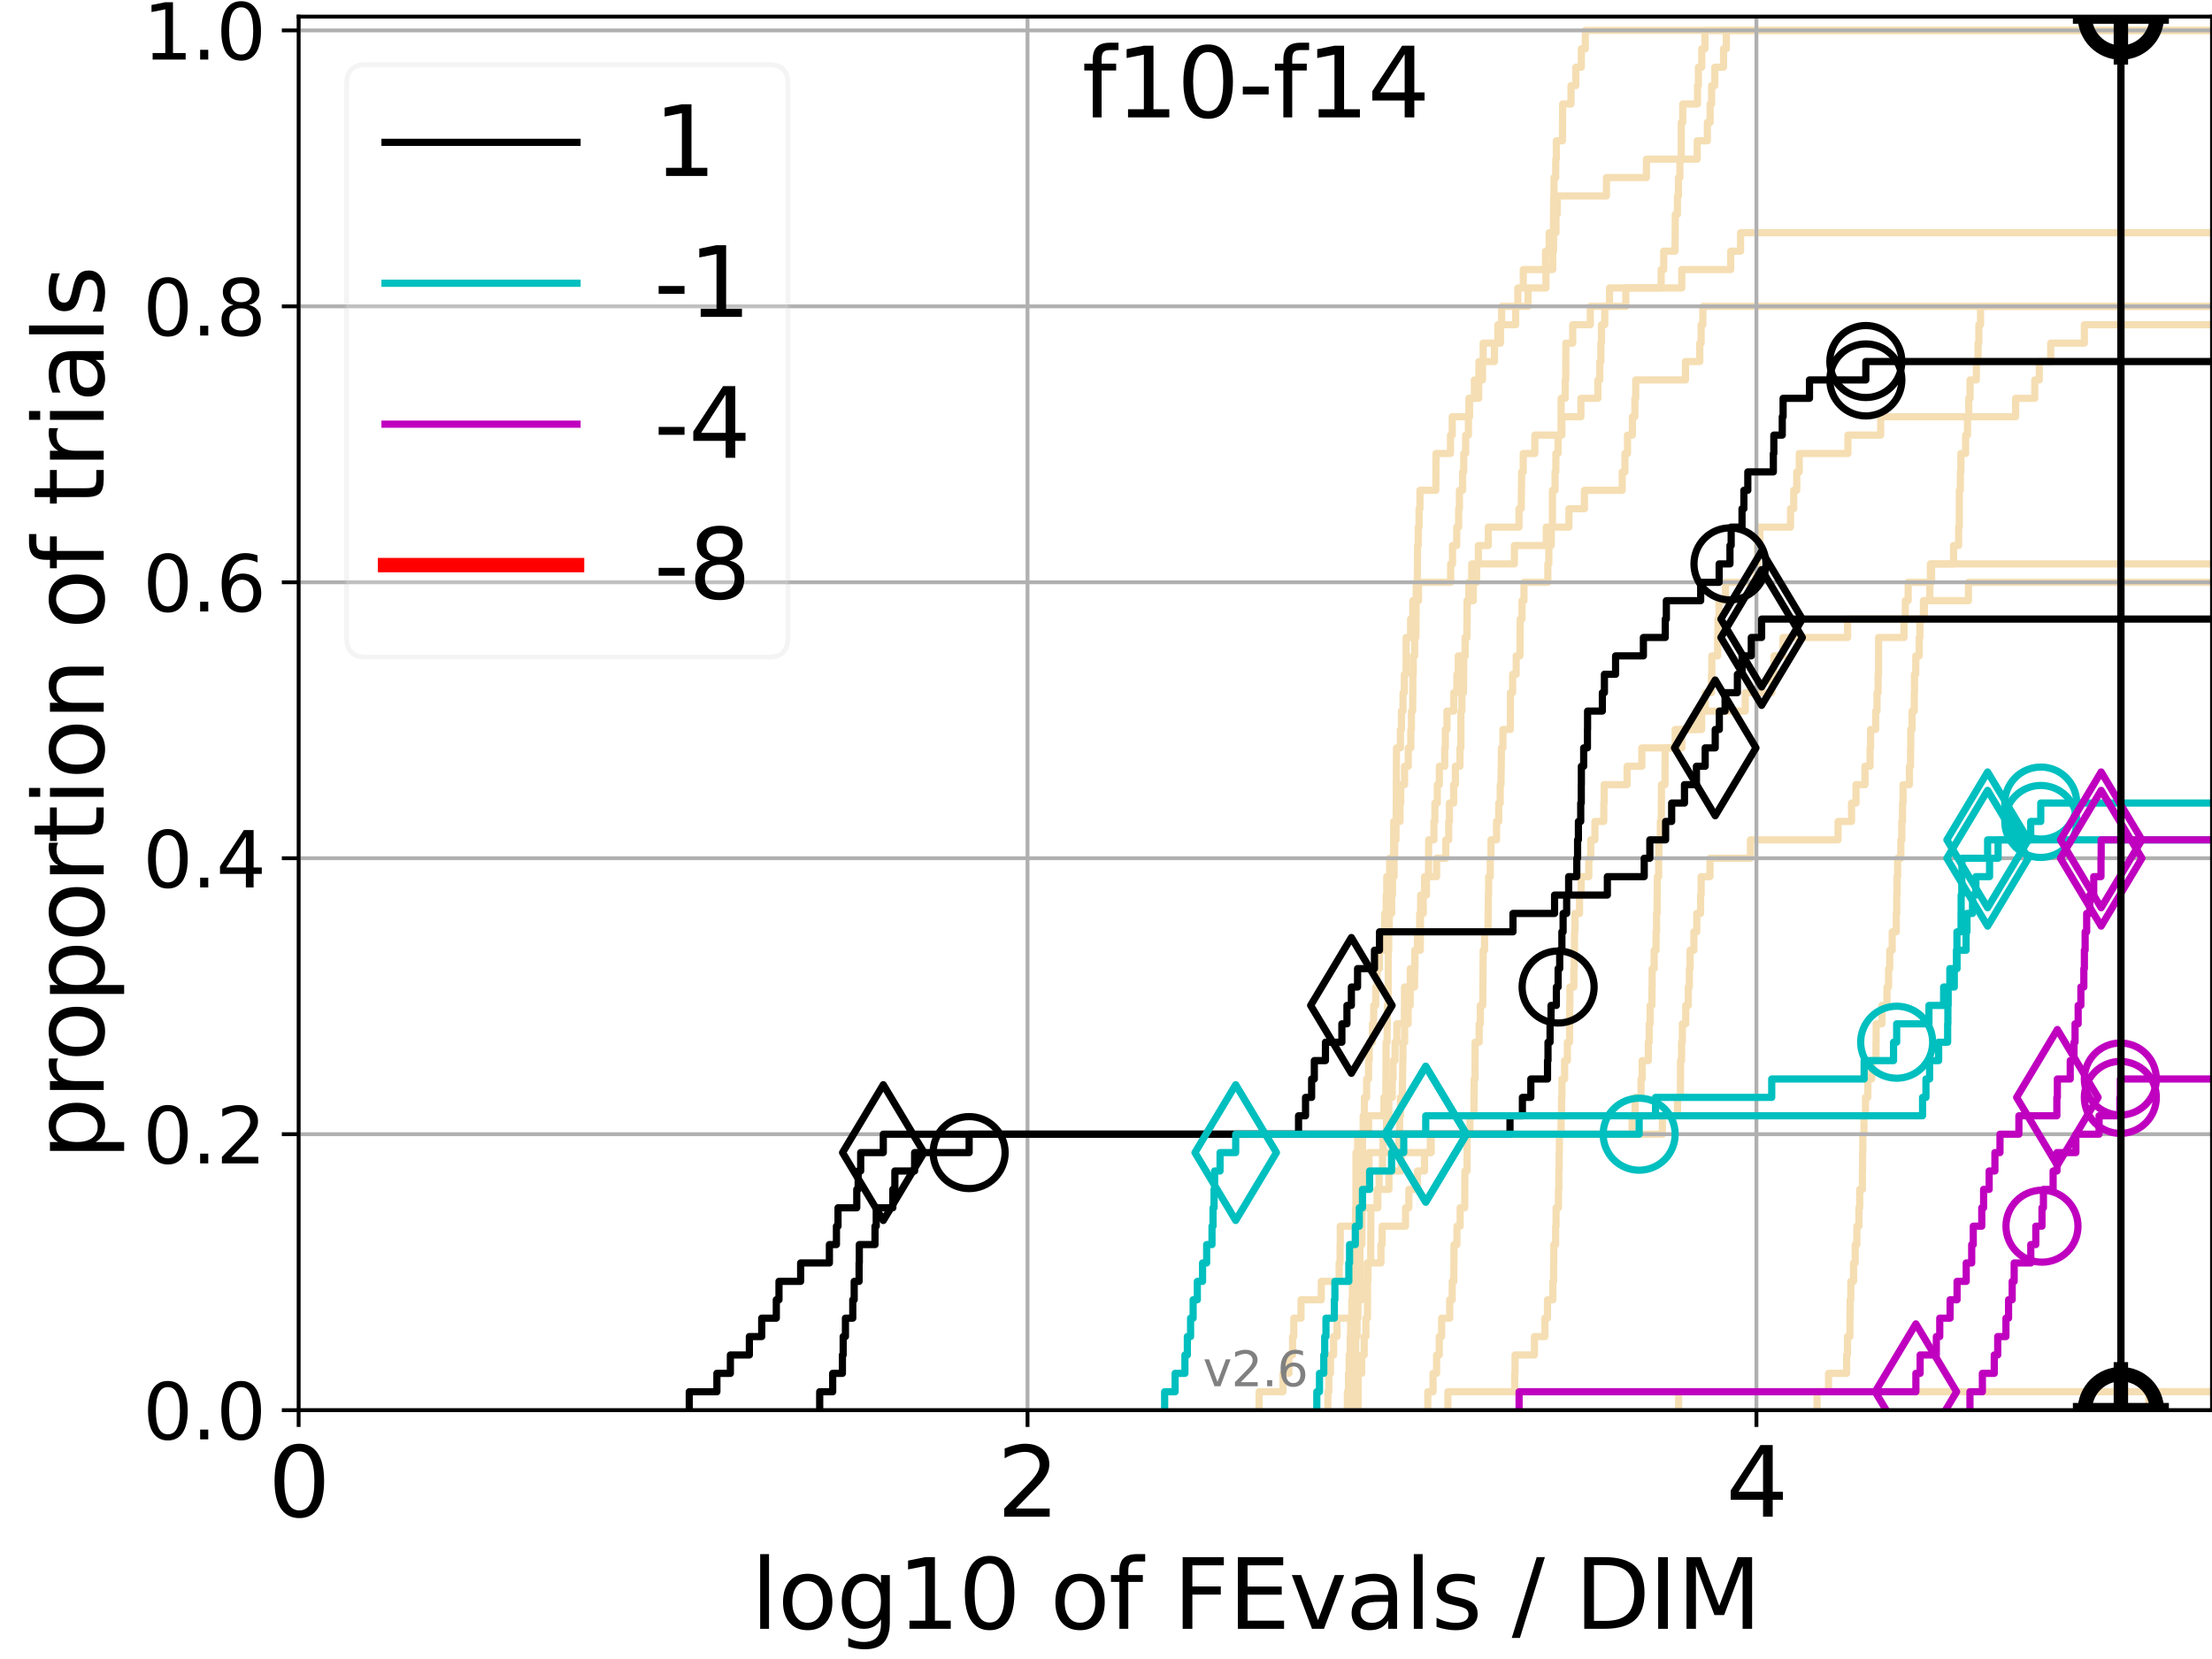 <?xml version="1.0" encoding="utf-8" standalone="no"?>
<!DOCTYPE svg PUBLIC "-//W3C//DTD SVG 1.1//EN"
  "http://www.w3.org/Graphics/SVG/1.1/DTD/svg11.dtd">
<svg xmlns:xlink="http://www.w3.org/1999/xlink" width="460.8pt" height="345.6pt" viewBox="0 0 460.8 345.6" xmlns="http://www.w3.org/2000/svg" version="1.1">
 <defs>
  <style type="text/css">*{stroke-linejoin: round; stroke-linecap: butt}</style>
 </defs>
 <g id="figure_1">
  <g id="patch_1">
   <path d="M 0 345.6 
L 460.8 345.6 
L 460.8 0 
L 0 0 
z
" style="fill: #ffffff"/>
  </g>
  <g id="axes_1">
   <g id="patch_2">
    <path d="M 62.208 293.76 
L 460.8 293.76 
L 460.8 3.456 
L 62.208 3.456 
z
" style="fill: #ffffff"/>
   </g>
   <g id="line2d_1"/>
   <g id="line2d_2"/>
   <g id="line2d_3"/>
   <g id="line2d_4">
    <path d="M 282.917 293.76 
L 282.933 286.095 
L 283.666 286.095 
L 283.666 282.263 
L 284.191 282.263 
L 284.191 278.43 
L 284.537 278.43 
L 284.537 274.598 
L 284.86 274.598 
L 284.889 266.933 
L 284.979 266.933 
L 284.979 263.101 
L 285.542 263.101 
L 285.581 251.604 
L 286.863 251.604 
L 286.863 247.771 
L 287.295 247.771 
L 287.295 243.939 
L 287.992 243.939 
L 287.992 240.106 
L 288.113 240.106 
L 288.113 236.274 
L 288.841 236.274 
L 288.841 232.442 
L 289.326 232.442 
L 289.326 228.609 
L 290.029 228.609 
L 290.029 224.777 
L 290.19 224.777 
L 290.19 220.944 
L 290.612 220.944 
L 290.612 217.112 
L 290.991 217.112 
L 290.991 213.28 
L 292.558 213.28 
L 292.589 205.615 
L 293.784 205.615 
L 293.784 201.782 
L 294.759 201.782 
L 294.759 197.95 
L 295.871 197.95 
L 295.925 190.285 
L 296.49 190.285 
L 296.49 186.453 
L 296.766 186.453 
L 296.766 182.621 
L 299.28 182.621 
L 299.28 178.788 
L 301.184 178.788 
L 301.184 174.956 
L 301.791 174.956 
L 301.791 171.123 
L 301.947 171.123 
L 301.947 167.291 
L 302.819 167.291 
L 302.819 163.459 
L 303.176 163.459 
L 303.176 159.626 
L 304.135 159.626 
L 304.135 155.794 
L 304.326 155.794 
L 304.333 148.129 
L 304.537 148.129 
L 304.537 144.297 
L 304.869 144.297 
L 304.941 136.632 
L 305.24 136.632 
L 305.24 132.799 
L 305.58 132.799 
L 305.617 125.135 
L 305.98 125.135 
L 305.98 121.302 
L 306.588 121.302 
L 306.588 117.47 
L 307.97 117.47 
L 307.97 113.637 
L 310.034 113.637 
L 310.034 109.805 
L 316.435 109.805 
L 316.435 105.973 
L 316.897 105.973 
L 316.99 98.308 
L 317.315 98.308 
L 317.315 94.475 
L 319.733 94.475 
L 319.733 90.643 
L 325.365 90.643 
L 325.365 86.811 
L 329.328 86.811 
L 329.328 82.978 
L 332.867 82.978 
L 332.867 79.146 
L 333.264 79.146 
L 333.264 75.313 
L 333.486 75.313 
L 333.486 71.481 
L 333.617 71.481 
L 333.617 67.649 
L 334.3 67.649 
L 334.3 63.816 
L 335.291 63.816 
L 335.291 59.984 
L 350.342 59.984 
L 350.342 56.151 
L 360.543 56.151 
L 360.543 52.319 
L 362.59 52.319 
L 362.59 48.487 
L 362.59 48.487 
L 460.8 48.487 
L 460.8 48.487 
" clip-path="url(#p31f0928595)" style="fill: none; stroke: #f5deb3; stroke-width: 1.5; stroke-linecap: square"/>
   </g>
   <g id="line2d_5"/>
   <g id="line2d_6"/>
   <g id="line2d_7">
    <path d="M 282.121 293.76 
L 282.225 282.263 
L 282.408 282.263 
L 282.408 278.43 
L 282.7 278.43 
L 282.7 274.598 
L 282.884 274.598 
L 282.884 270.766 
L 283.122 270.766 
L 283.122 266.933 
L 283.282 266.933 
L 283.319 259.268 
L 283.704 259.268 
L 283.779 247.771 
L 283.843 247.771 
L 283.843 243.939 
L 285.187 243.939 
L 285.187 240.106 
L 291.423 240.106 
L 291.423 236.274 
L 291.569 236.274 
L 291.569 232.442 
L 291.728 232.442 
L 291.728 228.609 
L 292.118 228.609 
L 292.227 220.944 
L 292.257 220.944 
L 292.257 217.112 
L 292.615 217.112 
L 292.615 213.28 
L 293.337 213.28 
L 293.337 209.447 
L 293.773 209.447 
L 293.773 205.615 
L 294.676 205.615 
L 294.74 197.95 
L 295.287 197.95 
L 295.287 194.118 
L 295.745 194.118 
L 295.745 190.285 
L 295.945 190.285 
L 295.945 186.453 
L 297.159 186.453 
L 297.159 182.621 
L 297.582 182.621 
L 297.615 174.956 
L 298.708 174.956 
L 298.708 171.123 
L 298.912 171.123 
L 298.912 167.291 
L 299.416 167.291 
L 299.416 163.459 
L 299.843 163.459 
L 299.843 159.626 
L 300.962 159.626 
L 300.962 155.794 
L 301.088 155.794 
L 301.088 151.961 
L 301.438 151.961 
L 301.438 148.129 
L 302.845 148.129 
L 302.845 144.297 
L 303.494 144.297 
L 303.494 140.464 
L 303.783 140.464 
L 303.783 136.632 
L 305.208 136.632 
L 305.208 132.799 
L 305.596 132.799 
L 305.643 125.135 
L 306.919 125.135 
L 306.919 121.302 
L 307.607 121.302 
L 307.607 117.47 
L 315.472 117.47 
L 315.472 113.637 
L 322.12 113.637 
L 322.12 109.805 
L 326.836 109.805 
L 326.836 105.973 
L 330.07 105.973 
L 330.07 102.14 
L 337.937 102.14 
L 337.937 98.308 
L 338.501 98.308 
L 338.501 94.475 
L 339.038 94.475 
L 339.038 90.643 
L 340.058 90.643 
L 340.058 86.811 
L 340.575 86.811 
L 340.575 82.978 
L 340.751 82.978 
L 340.751 79.146 
L 351.116 79.146 
L 351.116 75.313 
L 354.092 75.313 
L 354.092 71.481 
L 354.385 71.481 
L 354.385 67.649 
L 354.732 67.649 
L 354.732 63.816 
L 461.8 63.816 
L 461.8 63.816 
" clip-path="url(#p31f0928595)" style="fill: none; stroke: #f5deb3; stroke-width: 1.5; stroke-linecap: square"/>
   </g>
   <g id="line2d_8"/>
   <g id="line2d_9">
    <path d="M 280.678 293.76 
L 280.678 289.928 
L 280.961 289.928 
L 280.961 286.095 
L 281.11 286.095 
L 281.11 282.263 
L 281.26 282.263 
L 281.26 278.43 
L 281.558 278.43 
L 281.558 274.598 
L 281.732 274.598 
L 281.732 270.766 
L 282.041 270.766 
L 282.041 266.933 
L 282.157 266.933 
L 282.157 263.101 
L 282.29 263.101 
L 282.398 251.604 
L 282.456 251.604 
L 282.471 240.106 
L 282.829 240.106 
L 282.829 236.274 
L 285.105 236.274 
L 285.105 232.442 
L 288.297 232.442 
L 288.297 228.609 
L 288.694 228.609 
L 288.756 217.112 
L 288.947 217.112 
L 289.025 209.447 
L 289.176 209.447 
L 289.216 197.95 
L 289.302 197.95 
L 289.302 194.118 
L 289.416 194.118 
L 289.416 190.285 
L 289.909 190.285 
L 289.909 186.453 
L 290.088 186.453 
L 290.088 182.621 
L 290.425 182.621 
L 290.425 178.788 
L 290.539 178.788 
L 290.539 174.956 
L 290.815 174.956 
L 290.815 171.123 
L 291.645 171.123 
L 291.645 167.291 
L 291.804 167.291 
L 291.804 163.459 
L 292.596 163.459 
L 292.596 159.626 
L 293.37 159.626 
L 293.37 155.794 
L 293.897 155.794 
L 293.897 151.961 
L 294.029 151.961 
L 294.029 148.129 
L 294.285 148.129 
L 294.333 140.464 
L 294.403 140.464 
L 294.403 136.632 
L 294.706 136.632 
L 294.706 132.799 
L 294.958 132.799 
L 295.037 121.302 
L 295.259 121.302 
L 295.297 113.637 
L 295.45 113.637 
L 295.45 109.805 
L 295.619 109.805 
L 295.619 105.973 
L 295.8 105.973 
L 295.8 102.14 
L 299.115 102.14 
L 299.148 94.475 
L 302.165 94.475 
L 302.165 90.643 
L 302.528 90.643 
L 302.528 86.811 
L 306.009 86.811 
L 306.009 82.978 
L 308.036 82.978 
L 308.1 75.313 
L 311.327 75.313 
L 311.327 71.481 
L 312.577 71.481 
L 312.577 67.649 
L 315.735 67.649 
L 315.735 63.816 
L 318.314 63.816 
L 318.314 59.984 
L 322.052 59.984 
L 322.052 56.151 
L 323.463 56.151 
L 323.463 52.319 
L 323.63 52.319 
L 323.63 48.487 
L 324.145 48.487 
L 324.145 44.654 
L 324.392 44.654 
L 324.392 40.822 
L 334.662 40.822 
L 334.662 36.989 
L 342.985 36.989 
L 342.985 33.157 
L 353.559 33.157 
L 353.559 29.325 
L 355.679 29.325 
L 355.679 25.492 
L 356.248 25.492 
L 356.248 21.66 
L 356.568 21.66 
L 356.568 17.827 
L 357.232 17.827 
L 357.232 13.995 
L 359.044 13.995 
L 359.044 10.163 
L 359.627 10.163 
L 359.627 6.33 
L 359.627 6.33 
L 460.8 6.33 
L 460.8 6.33 
" clip-path="url(#p31f0928595)" style="fill: none; stroke: #f5deb3; stroke-width: 1.5; stroke-linecap: square"/>
   </g>
   <g id="line2d_10"/>
   <g id="line2d_11">
    <path d="M 447.65 293.76 
L 447.65 289.928 
L 461.8 289.928 
" clip-path="url(#p31f0928595)" style="fill: none; stroke: #f5deb3; stroke-width: 1.5; stroke-linecap: square"/>
   </g>
   <g id="line2d_12">
    <path d="M 349.688 293.76 
L 349.688 289.928 
L 349.688 289.928 
L 349.688 289.928 
L 460.8 289.928 
" clip-path="url(#p31f0928595)" style="fill: none; stroke: #f5deb3; stroke-width: 1.5; stroke-linecap: square"/>
   </g>
   <g id="line2d_13"/>
   <g id="line2d_14"/>
   <g id="line2d_15"/>
   <g id="line2d_16">
    <path clip-path="url(#p31f0928595)" style="fill: none; stroke: #f5deb3; stroke-width: 1.5; stroke-linecap: square"/>
   </g>
   <g id="line2d_17">
    <path d="M 378.526 293.76 
L 378.526 289.928 
L 380.917 289.928 
L 380.917 286.095 
L 384.687 286.095 
L 384.687 282.263 
L 384.862 282.263 
L 384.862 278.43 
L 385.368 278.43 
L 385.368 274.598 
L 385.412 274.598 
L 385.412 270.766 
L 385.561 270.766 
L 385.561 266.933 
L 386.126 266.933 
L 386.126 263.101 
L 386.471 263.101 
L 386.471 259.268 
L 386.82 259.268 
L 386.82 255.436 
L 387.245 255.436 
L 387.245 251.604 
L 387.411 251.604 
L 387.411 247.771 
L 387.977 247.771 
L 387.977 243.939 
L 388.006 243.939 
L 388.006 240.106 
L 388.057 240.106 
L 388.057 236.274 
L 388.298 236.274 
L 388.298 232.442 
L 388.613 232.442 
L 388.613 228.609 
L 389.101 228.609 
L 389.101 224.777 
L 389.908 224.777 
L 389.908 220.944 
L 390.802 220.944 
L 390.802 217.112 
L 390.834 217.112 
L 390.834 213.28 
L 392.042 213.28 
L 392.042 209.447 
L 393.095 209.447 
L 393.095 205.615 
L 393.429 205.615 
L 393.429 201.782 
L 393.669 201.782 
L 393.669 197.95 
L 394.179 197.95 
L 394.179 194.118 
L 395.022 194.118 
L 395.022 190.285 
L 395.12 190.285 
L 395.12 186.453 
L 395.176 186.453 
L 395.176 182.621 
L 395.313 182.621 
L 395.313 178.788 
L 395.976 178.788 
L 395.976 174.956 
L 396.178 174.956 
L 396.178 171.123 
L 396.328 171.123 
L 396.328 167.291 
L 396.436 167.291 
L 396.436 163.459 
L 397.769 163.459 
L 397.769 159.626 
L 398.004 159.626 
L 398.004 155.794 
L 398.043 155.794 
L 398.043 151.961 
L 398.321 151.961 
L 398.321 148.129 
L 398.779 148.129 
L 398.779 144.297 
L 398.826 144.297 
L 398.826 140.464 
L 399.087 140.464 
L 399.087 136.632 
L 399.808 136.632 
L 399.808 132.799 
L 399.949 132.799 
L 399.949 128.967 
L 400.691 128.967 
L 400.691 125.135 
L 402.022 125.135 
L 402.022 121.302 
L 402.385 121.302 
L 402.385 117.47 
L 406.954 117.47 
L 406.954 113.637 
L 408.017 113.637 
L 408.017 109.805 
L 408.155 109.805 
L 408.155 105.973 
L 408.16 105.973 
L 408.16 102.14 
L 408.37 102.14 
L 408.37 98.308 
L 408.489 98.308 
L 408.489 94.475 
L 409.469 94.475 
L 409.469 90.643 
L 409.868 90.643 
L 409.868 86.811 
L 410.122 86.811 
L 410.122 82.978 
L 410.4 82.978 
L 410.4 79.146 
L 411.712 79.146 
L 411.712 75.313 
L 412.065 75.313 
L 412.065 71.481 
L 412.234 71.481 
L 412.234 67.649 
L 412.579 67.649 
L 412.579 63.816 
L 412.579 63.816 
L 412.579 63.816 
L 460.8 63.816 
" clip-path="url(#p31f0928595)" style="fill: none; stroke: #f5deb3; stroke-width: 1.5; stroke-linecap: square"/>
   </g>
   <g id="line2d_18">
    <path d="M 262.296 293.76 
L 262.296 289.928 
L 267.271 289.928 
L 267.271 286.095 
L 268.505 286.095 
L 268.505 282.263 
L 269.264 282.263 
L 269.264 278.43 
L 269.526 278.43 
L 269.526 274.598 
L 271.024 274.598 
L 271.024 270.766 
L 275.247 270.766 
L 275.247 266.933 
L 278.969 266.933 
L 278.969 263.101 
L 279.162 263.101 
L 279.162 259.268 
L 279.205 259.268 
L 279.205 255.436 
L 283.24 255.436 
L 283.24 251.604 
L 287.022 251.604 
L 287.022 247.771 
L 289.344 247.771 
L 289.344 243.939 
L 291.89 243.939 
L 291.89 240.106 
L 298.145 240.106 
L 298.145 236.274 
L 339.998 236.274 
L 339.998 232.442 
L 340.633 232.442 
L 340.633 228.609 
L 341.859 228.609 
L 341.859 224.777 
L 342.089 224.777 
L 342.089 220.944 
L 343.374 220.944 
L 343.374 217.112 
L 343.56 217.112 
L 343.56 213.28 
L 343.746 213.28 
L 343.746 209.447 
L 344.127 209.447 
L 344.127 205.615 
L 344.174 205.615 
L 344.174 201.782 
L 344.592 201.782 
L 344.592 197.95 
L 344.986 197.95 
L 344.986 194.118 
L 345.088 194.118 
L 345.088 190.285 
L 345.205 190.285 
L 345.205 186.453 
L 345.247 186.453 
L 345.247 182.621 
L 345.531 182.621 
L 345.531 178.788 
L 345.585 178.788 
L 345.585 174.956 
L 345.88 174.956 
L 345.88 171.123 
L 346.083 171.123 
L 346.083 167.291 
L 346.105 167.291 
L 346.105 163.459 
L 346.849 163.459 
L 346.849 159.626 
L 346.874 159.626 
L 346.874 155.794 
L 350.361 155.794 
L 350.361 151.961 
L 354.486 151.961 
L 354.486 148.129 
L 363.561 148.129 
L 363.561 144.297 
L 369.114 144.297 
L 369.114 140.464 
L 369.572 140.464 
L 369.572 136.632 
L 371.43 136.632 
L 371.43 132.799 
L 384.893 132.799 
L 384.893 128.967 
L 400.875 128.967 
L 400.875 125.135 
L 410.064 125.135 
L 410.064 121.302 
L 410.064 121.302 
L 410.064 121.302 
L 460.8 121.302 
" clip-path="url(#p31f0928595)" style="fill: none; stroke: #f5deb3; stroke-width: 1.5; stroke-linecap: square"/>
   </g>
   <g id="line2d_19"/>
   <g id="line2d_20"/>
   <g id="line2d_21"/>
   <g id="line2d_22"/>
   <g id="line2d_23"/>
   <g id="line2d_24">
    <path d="M 297.439 293.76 
L 297.439 289.928 
L 298.528 289.928 
L 298.528 286.095 
L 299.269 286.095 
L 299.269 282.263 
L 299.826 282.263 
L 299.826 278.43 
L 300.316 278.43 
L 300.316 274.598 
L 301.998 274.598 
L 301.998 270.766 
L 302.524 270.766 
L 302.524 266.933 
L 302.848 266.933 
L 302.899 259.268 
L 303.507 259.268 
L 303.507 255.436 
L 304.173 255.436 
L 304.173 251.604 
L 305.124 251.604 
L 305.167 243.939 
L 305.616 243.939 
L 305.628 236.274 
L 306.224 236.274 
L 306.224 232.442 
L 307.046 232.442 
L 307.097 224.777 
L 307.278 224.777 
L 307.291 217.112 
L 308.132 217.112 
L 308.132 213.28 
L 308.376 213.28 
L 308.376 209.447 
L 308.878 209.447 
L 308.976 197.95 
L 309.257 197.95 
L 309.257 194.118 
L 309.973 194.118 
L 310.05 186.453 
L 310.105 186.453 
L 310.105 182.621 
L 310.445 182.621 
L 310.445 178.788 
L 310.602 178.788 
L 310.602 174.956 
L 311.753 174.956 
L 311.753 171.123 
L 312.209 171.123 
L 312.209 167.291 
L 312.527 167.291 
L 312.527 163.459 
L 312.679 163.459 
L 312.782 155.794 
L 313.091 155.794 
L 313.091 151.961 
L 314.634 151.961 
L 314.647 144.297 
L 315.109 144.297 
L 315.109 140.464 
L 315.849 140.464 
L 315.849 136.632 
L 316.635 136.632 
L 316.684 128.967 
L 317.064 128.967 
L 317.064 125.135 
L 317.471 125.135 
L 317.471 121.302 
L 322.441 121.302 
L 322.441 117.47 
L 322.648 117.47 
L 322.648 113.637 
L 323.158 113.637 
L 323.158 109.805 
L 323.394 109.805 
L 323.404 102.14 
L 323.947 102.14 
L 323.947 98.308 
L 324.114 98.308 
L 324.114 94.475 
L 324.577 94.475 
L 324.577 90.643 
L 325.187 90.643 
L 325.213 82.978 
L 326.051 82.978 
L 326.051 79.146 
L 326.177 79.146 
L 326.2 71.481 
L 327.622 71.481 
L 327.622 67.649 
L 331.284 67.649 
L 331.284 63.816 
L 338.687 63.816 
L 338.687 59.984 
L 346.042 59.984 
L 346.042 56.151 
L 346.584 56.151 
L 346.584 52.319 
L 348.942 52.319 
L 348.991 44.654 
L 349.439 44.654 
L 349.439 40.822 
L 349.656 40.822 
L 349.656 36.989 
L 349.952 36.989 
L 349.952 33.157 
L 350.229 33.157 
L 350.239 25.492 
L 350.551 25.492 
L 350.551 21.66 
L 353.62 21.66 
L 353.62 17.827 
L 353.807 17.827 
L 353.807 13.995 
L 354.511 13.995 
L 354.511 10.163 
L 355.174 10.163 
L 355.174 6.33 
L 355.174 6.33 
L 460.8 6.33 
L 460.8 6.33 
" clip-path="url(#p31f0928595)" style="fill: none; stroke: #f5deb3; stroke-width: 1.5; stroke-linecap: square"/>
   </g>
   <g id="line2d_25"/>
   <g id="line2d_26">
    <path d="M 301.62 293.76 
L 301.62 289.928 
L 315.541 289.928 
L 315.541 286.095 
L 315.611 286.095 
L 315.611 282.263 
L 319.656 282.263 
L 319.656 278.43 
L 321.836 278.43 
L 321.836 274.598 
L 322.366 274.598 
L 322.366 270.766 
L 323.493 270.766 
L 323.493 266.933 
L 323.649 266.933 
L 323.649 263.101 
L 323.692 263.101 
L 323.692 259.268 
L 324.066 259.268 
L 324.066 255.436 
L 324.157 255.436 
L 324.157 251.604 
L 324.65 251.604 
L 324.65 247.771 
L 324.739 247.771 
L 324.739 243.939 
L 324.792 243.939 
L 324.792 240.106 
L 324.85 240.106 
L 324.85 236.274 
L 325.2 236.274 
L 325.2 232.442 
L 325.298 232.442 
L 325.298 228.609 
L 325.385 228.609 
L 325.385 224.777 
L 325.938 224.777 
L 325.938 220.944 
L 326.512 220.944 
L 326.512 217.112 
L 326.978 217.112 
L 326.978 213.28 
L 326.985 213.28 
L 326.985 209.447 
L 327.045 209.447 
L 327.045 205.615 
L 327.863 205.615 
L 327.863 201.782 
L 327.944 201.782 
L 327.944 197.95 
L 327.989 197.95 
L 327.989 194.118 
L 328.093 194.118 
L 328.093 190.285 
L 329.05 190.285 
L 329.05 186.453 
L 329.386 186.453 
L 329.386 182.621 
L 330.982 182.621 
L 330.982 178.788 
L 331.386 178.788 
L 331.386 174.956 
L 332.249 174.956 
L 332.249 171.123 
L 334.096 171.123 
L 334.096 167.291 
L 334.174 167.291 
L 334.174 163.459 
L 338.96 163.459 
L 338.96 159.626 
L 342.024 159.626 
L 342.024 155.794 
L 348.971 155.794 
L 348.971 151.961 
L 353.328 151.961 
L 353.328 148.129 
L 355.251 148.129 
L 355.251 144.297 
L 356.534 144.297 
L 356.534 140.464 
L 356.605 140.464 
L 356.605 136.632 
L 357.813 136.632 
L 357.813 132.799 
L 357.881 132.799 
L 357.881 128.967 
L 358.101 128.967 
L 358.101 125.135 
L 359.454 125.135 
L 359.454 121.302 
L 365.791 121.302 
L 365.791 117.47 
L 366.125 117.47 
L 366.125 113.637 
L 366.611 113.637 
L 366.611 109.805 
L 373.001 109.805 
L 373.001 105.973 
L 373.661 105.973 
L 373.661 102.14 
L 374.296 102.14 
L 374.296 98.308 
L 374.82 98.308 
L 374.82 94.475 
L 384.955 94.475 
L 384.955 90.643 
L 391.779 90.643 
L 391.779 86.811 
L 419.891 86.811 
L 419.891 82.978 
L 423.879 82.978 
L 423.879 79.146 
L 424.824 79.146 
L 424.824 75.313 
L 427.199 75.313 
L 427.199 71.481 
L 434.212 71.481 
L 434.212 67.649 
L 434.212 67.649 
L 434.212 67.649 
L 460.8 67.649 
" clip-path="url(#p31f0928595)" style="fill: none; stroke: #f5deb3; stroke-width: 1.5; stroke-linecap: square"/>
   </g>
   <g id="line2d_27">
    <path d="M 276.622 293.76 
L 276.622 289.928 
L 276.822 289.928 
L 276.822 286.095 
L 277.159 286.095 
L 277.159 282.263 
L 277.819 282.263 
L 277.819 278.43 
L 278.528 278.43 
L 278.528 274.598 
L 281.901 274.598 
L 281.901 270.766 
L 283.672 270.766 
L 283.672 266.933 
L 284.813 266.933 
L 284.813 263.101 
L 287.681 263.101 
L 287.681 259.268 
L 287.917 259.268 
L 287.917 255.436 
L 292.798 255.436 
L 292.798 251.604 
L 293.49 251.604 
L 293.49 247.771 
L 295.282 247.771 
L 295.282 243.939 
L 296.747 243.939 
L 296.747 240.106 
L 297.963 240.106 
L 297.963 236.274 
L 346.316 236.274 
L 346.316 232.442 
L 349.46 232.442 
L 349.46 228.609 
L 350.072 228.609 
L 350.072 224.777 
L 350.086 224.777 
L 350.086 220.944 
L 350.307 220.944 
L 350.307 217.112 
L 350.461 217.112 
L 350.461 213.28 
L 351.164 213.28 
L 351.164 209.447 
L 351.696 209.447 
L 351.696 205.615 
L 351.919 205.615 
L 351.919 201.782 
L 352.076 201.782 
L 352.076 197.95 
L 352.864 197.95 
L 352.864 194.118 
L 353.467 194.118 
L 353.467 190.285 
L 354.262 190.285 
L 354.262 186.453 
L 354.376 186.453 
L 354.376 182.621 
L 356.22 182.621 
L 356.22 178.788 
L 364.653 178.788 
L 364.653 174.956 
L 382.9 174.956 
L 382.9 171.123 
L 385.709 171.123 
L 385.709 167.291 
L 386.642 167.291 
L 386.642 163.459 
L 388.512 163.459 
L 388.512 159.626 
L 389.566 159.626 
L 389.566 155.794 
L 389.673 155.794 
L 389.673 151.961 
L 390.736 151.961 
L 390.736 148.129 
L 391.016 148.129 
L 391.016 144.297 
L 391.24 144.297 
L 391.24 140.464 
L 391.342 140.464 
L 391.342 136.632 
L 391.345 136.632 
L 391.345 132.799 
L 396.634 132.799 
L 396.634 128.967 
L 396.912 128.967 
L 396.912 125.135 
L 397.504 125.135 
L 397.504 121.302 
L 402.134 121.302 
L 402.134 117.47 
L 402.134 117.47 
L 402.134 117.47 
L 460.8 117.47 
" clip-path="url(#p31f0928595)" style="fill: none; stroke: #f5deb3; stroke-width: 1.5; stroke-linecap: square"/>
   </g>
   <g id="line2d_28">
    <path d="M 280.88 293.76 
L 280.939 286.095 
L 281.054 286.095 
L 281.054 282.263 
L 281.327 282.263 
L 281.374 274.598 
L 281.607 274.598 
L 281.607 270.766 
L 281.736 270.766 
L 281.736 266.933 
L 282.278 266.933 
L 282.377 259.268 
L 282.421 259.268 
L 282.421 255.436 
L 283.015 255.436 
L 283.015 251.604 
L 283.331 251.604 
L 283.331 247.771 
L 283.783 247.771 
L 283.847 236.274 
L 283.98 236.274 
L 283.98 232.442 
L 284.232 232.442 
L 284.232 228.609 
L 284.692 228.609 
L 284.692 224.777 
L 285.098 224.777 
L 285.098 220.944 
L 285.233 220.944 
L 285.233 217.112 
L 285.904 217.112 
L 285.904 213.28 
L 286.164 213.28 
L 286.164 209.447 
L 286.589 209.447 
L 286.589 205.615 
L 286.881 205.615 
L 286.881 201.782 
L 287.363 201.782 
L 287.363 197.95 
L 288.419 197.95 
L 288.453 190.285 
L 288.773 190.285 
L 288.773 186.453 
L 288.891 186.453 
L 288.891 182.621 
L 289.485 182.621 
L 289.485 178.788 
L 290.296 178.788 
L 290.332 171.123 
L 290.85 171.123 
L 290.917 155.794 
L 291.737 155.794 
L 291.737 151.961 
L 291.946 151.961 
L 291.946 148.129 
L 292.275 148.129 
L 292.275 144.297 
L 292.548 144.297 
L 292.548 140.464 
L 292.915 140.464 
L 292.925 132.799 
L 293.858 132.799 
L 293.858 128.967 
L 294.314 128.967 
L 294.314 125.135 
L 295.508 125.135 
L 295.508 121.302 
L 302.201 121.302 
L 302.201 117.47 
L 302.587 117.47 
L 302.587 113.637 
L 303.462 113.637 
L 303.462 109.805 
L 303.859 109.805 
L 303.859 105.973 
L 304.025 105.973 
L 304.025 102.14 
L 304.687 102.14 
L 304.687 98.308 
L 304.92 98.308 
L 304.92 94.475 
L 305.323 94.475 
L 305.323 90.643 
L 305.903 90.643 
L 305.903 86.811 
L 306.124 86.811 
L 306.124 82.978 
L 307.141 82.978 
L 307.141 79.146 
L 308.84 79.146 
L 308.84 75.313 
L 308.966 75.313 
L 308.966 71.481 
L 312.027 71.481 
L 312.027 67.649 
L 312.826 67.649 
L 312.826 63.816 
L 316.195 63.816 
L 316.195 59.984 
L 317.324 59.984 
L 317.324 56.151 
L 321.963 56.151 
L 321.963 52.319 
L 322.717 52.319 
L 322.717 48.487 
L 323.595 48.487 
L 323.664 40.822 
L 323.727 40.822 
L 323.727 36.989 
L 324.091 36.989 
L 324.091 33.157 
L 324.214 33.157 
L 324.214 29.325 
L 325.481 29.325 
L 325.531 21.66 
L 327.273 21.66 
L 327.273 17.827 
L 328.276 17.827 
L 328.276 13.995 
L 329.422 13.995 
L 329.422 10.163 
L 330.256 10.163 
L 330.256 6.33 
L 330.256 6.33 
L 460.8 6.33 
L 460.8 6.33 
" clip-path="url(#p31f0928595)" style="fill: none; stroke: #f5deb3; stroke-width: 1.5; stroke-linecap: square"/>
   </g>
   <g id="line2d_29"/>
   <g id="line2d_30"/>
   <g id="matplotlib.axis_1">
    <g id="xtick_1">
     <g id="line2d_31">
      <path d="M 62.208 293.76 
L 62.208 3.456 
" clip-path="url(#p31f0928595)" style="fill: none; stroke: #b0b0b0; stroke-width: 0.8; stroke-linecap: square"/>
     </g>
     <g id="line2d_32">
      <defs>
       <path id="mb5acb8e599" d="M 0 0 
L 0 3.5 
" style="stroke: #000000; stroke-width: 0.8"/>
      </defs>
      <g>
       <use xlink:href="#mb5acb8e599" x="62.208" y="293.76" style="stroke: #000000; stroke-width: 0.8"/>
      </g>
     </g>
     <g id="text_1">
      <!-- 0 -->
      <g transform="translate(55.846 315.957)scale(0.2 -0.2)">
       <defs>
        <path id="DejaVuSans-30" d="M 2034 4250 
Q 1547 4250 1301 3770 
Q 1056 3291 1056 2328 
Q 1056 1369 1301 889 
Q 1547 409 2034 409 
Q 2525 409 2770 889 
Q 3016 1369 3016 2328 
Q 3016 3291 2770 3770 
Q 2525 4250 2034 4250 
z
M 2034 4750 
Q 2819 4750 3233 4129 
Q 3647 3509 3647 2328 
Q 3647 1150 3233 529 
Q 2819 -91 2034 -91 
Q 1250 -91 836 529 
Q 422 1150 422 2328 
Q 422 3509 836 4129 
Q 1250 4750 2034 4750 
z
" transform="scale(0.016)"/>
       </defs>
       <use xlink:href="#DejaVuSans-30"/>
      </g>
     </g>
    </g>
    <g id="xtick_2">
     <g id="line2d_33">
      <path d="M 214.053 293.76 
L 214.053 3.456 
" clip-path="url(#p31f0928595)" style="fill: none; stroke: #b0b0b0; stroke-width: 0.8; stroke-linecap: square"/>
     </g>
     <g id="line2d_34">
      <g>
       <use xlink:href="#mb5acb8e599" x="214.053" y="293.76" style="stroke: #000000; stroke-width: 0.8"/>
      </g>
     </g>
     <g id="text_2">
      <!-- 2 -->
      <g transform="translate(207.69 315.957)scale(0.2 -0.2)">
       <defs>
        <path id="DejaVuSans-32" d="M 1228 531 
L 3431 531 
L 3431 0 
L 469 0 
L 469 531 
Q 828 903 1448 1529 
Q 2069 2156 2228 2338 
Q 2531 2678 2651 2914 
Q 2772 3150 2772 3378 
Q 2772 3750 2511 3984 
Q 2250 4219 1831 4219 
Q 1534 4219 1204 4116 
Q 875 4013 500 3803 
L 500 4441 
Q 881 4594 1212 4672 
Q 1544 4750 1819 4750 
Q 2544 4750 2975 4387 
Q 3406 4025 3406 3419 
Q 3406 3131 3298 2873 
Q 3191 2616 2906 2266 
Q 2828 2175 2409 1742 
Q 1991 1309 1228 531 
z
" transform="scale(0.016)"/>
       </defs>
       <use xlink:href="#DejaVuSans-32"/>
      </g>
     </g>
    </g>
    <g id="xtick_3">
     <g id="line2d_35">
      <path d="M 365.897 293.76 
L 365.897 3.456 
" clip-path="url(#p31f0928595)" style="fill: none; stroke: #b0b0b0; stroke-width: 0.8; stroke-linecap: square"/>
     </g>
     <g id="line2d_36">
      <g>
       <use xlink:href="#mb5acb8e599" x="365.897" y="293.76" style="stroke: #000000; stroke-width: 0.8"/>
      </g>
     </g>
     <g id="text_3">
      <!-- 4 -->
      <g transform="translate(359.535 315.957)scale(0.2 -0.2)">
       <defs>
        <path id="DejaVuSans-34" d="M 2419 4116 
L 825 1625 
L 2419 1625 
L 2419 4116 
z
M 2253 4666 
L 3047 4666 
L 3047 1625 
L 3713 1625 
L 3713 1100 
L 3047 1100 
L 3047 0 
L 2419 0 
L 2419 1100 
L 313 1100 
L 313 1709 
L 2253 4666 
z
" transform="scale(0.016)"/>
       </defs>
       <use xlink:href="#DejaVuSans-34"/>
      </g>
     </g>
    </g>
    <g id="text_4">
     <!-- log10 of FEvals / DIM -->
     <g transform="translate(156.431 339.313)scale(0.2 -0.2)">
      <defs>
       <path id="DejaVuSans-6c" d="M 603 4863 
L 1178 4863 
L 1178 0 
L 603 0 
L 603 4863 
z
" transform="scale(0.016)"/>
       <path id="DejaVuSans-6f" d="M 1959 3097 
Q 1497 3097 1228 2736 
Q 959 2375 959 1747 
Q 959 1119 1226 758 
Q 1494 397 1959 397 
Q 2419 397 2687 759 
Q 2956 1122 2956 1747 
Q 2956 2369 2687 2733 
Q 2419 3097 1959 3097 
z
M 1959 3584 
Q 2709 3584 3137 3096 
Q 3566 2609 3566 1747 
Q 3566 888 3137 398 
Q 2709 -91 1959 -91 
Q 1206 -91 779 398 
Q 353 888 353 1747 
Q 353 2609 779 3096 
Q 1206 3584 1959 3584 
z
" transform="scale(0.016)"/>
       <path id="DejaVuSans-67" d="M 2906 1791 
Q 2906 2416 2648 2759 
Q 2391 3103 1925 3103 
Q 1463 3103 1205 2759 
Q 947 2416 947 1791 
Q 947 1169 1205 825 
Q 1463 481 1925 481 
Q 2391 481 2648 825 
Q 2906 1169 2906 1791 
z
M 3481 434 
Q 3481 -459 3084 -895 
Q 2688 -1331 1869 -1331 
Q 1566 -1331 1297 -1286 
Q 1028 -1241 775 -1147 
L 775 -588 
Q 1028 -725 1275 -790 
Q 1522 -856 1778 -856 
Q 2344 -856 2625 -561 
Q 2906 -266 2906 331 
L 2906 616 
Q 2728 306 2450 153 
Q 2172 0 1784 0 
Q 1141 0 747 490 
Q 353 981 353 1791 
Q 353 2603 747 3093 
Q 1141 3584 1784 3584 
Q 2172 3584 2450 3431 
Q 2728 3278 2906 2969 
L 2906 3500 
L 3481 3500 
L 3481 434 
z
" transform="scale(0.016)"/>
       <path id="DejaVuSans-31" d="M 794 531 
L 1825 531 
L 1825 4091 
L 703 3866 
L 703 4441 
L 1819 4666 
L 2450 4666 
L 2450 531 
L 3481 531 
L 3481 0 
L 794 0 
L 794 531 
z
" transform="scale(0.016)"/>
       <path id="DejaVuSans-20" transform="scale(0.016)"/>
       <path id="DejaVuSans-66" d="M 2375 4863 
L 2375 4384 
L 1825 4384 
Q 1516 4384 1395 4259 
Q 1275 4134 1275 3809 
L 1275 3500 
L 2222 3500 
L 2222 3053 
L 1275 3053 
L 1275 0 
L 697 0 
L 697 3053 
L 147 3053 
L 147 3500 
L 697 3500 
L 697 3744 
Q 697 4328 969 4595 
Q 1241 4863 1831 4863 
L 2375 4863 
z
" transform="scale(0.016)"/>
       <path id="DejaVuSans-46" d="M 628 4666 
L 3309 4666 
L 3309 4134 
L 1259 4134 
L 1259 2759 
L 3109 2759 
L 3109 2228 
L 1259 2228 
L 1259 0 
L 628 0 
L 628 4666 
z
" transform="scale(0.016)"/>
       <path id="DejaVuSans-45" d="M 628 4666 
L 3578 4666 
L 3578 4134 
L 1259 4134 
L 1259 2753 
L 3481 2753 
L 3481 2222 
L 1259 2222 
L 1259 531 
L 3634 531 
L 3634 0 
L 628 0 
L 628 4666 
z
" transform="scale(0.016)"/>
       <path id="DejaVuSans-76" d="M 191 3500 
L 800 3500 
L 1894 563 
L 2988 3500 
L 3597 3500 
L 2284 0 
L 1503 0 
L 191 3500 
z
" transform="scale(0.016)"/>
       <path id="DejaVuSans-61" d="M 2194 1759 
Q 1497 1759 1228 1600 
Q 959 1441 959 1056 
Q 959 750 1161 570 
Q 1363 391 1709 391 
Q 2188 391 2477 730 
Q 2766 1069 2766 1631 
L 2766 1759 
L 2194 1759 
z
M 3341 1997 
L 3341 0 
L 2766 0 
L 2766 531 
Q 2569 213 2275 61 
Q 1981 -91 1556 -91 
Q 1019 -91 701 211 
Q 384 513 384 1019 
Q 384 1609 779 1909 
Q 1175 2209 1959 2209 
L 2766 2209 
L 2766 2266 
Q 2766 2663 2505 2880 
Q 2244 3097 1772 3097 
Q 1472 3097 1187 3025 
Q 903 2953 641 2809 
L 641 3341 
Q 956 3463 1253 3523 
Q 1550 3584 1831 3584 
Q 2591 3584 2966 3190 
Q 3341 2797 3341 1997 
z
" transform="scale(0.016)"/>
       <path id="DejaVuSans-73" d="M 2834 3397 
L 2834 2853 
Q 2591 2978 2328 3040 
Q 2066 3103 1784 3103 
Q 1356 3103 1142 2972 
Q 928 2841 928 2578 
Q 928 2378 1081 2264 
Q 1234 2150 1697 2047 
L 1894 2003 
Q 2506 1872 2764 1633 
Q 3022 1394 3022 966 
Q 3022 478 2636 193 
Q 2250 -91 1575 -91 
Q 1294 -91 989 -36 
Q 684 19 347 128 
L 347 722 
Q 666 556 975 473 
Q 1284 391 1588 391 
Q 1994 391 2212 530 
Q 2431 669 2431 922 
Q 2431 1156 2273 1281 
Q 2116 1406 1581 1522 
L 1381 1569 
Q 847 1681 609 1914 
Q 372 2147 372 2553 
Q 372 3047 722 3315 
Q 1072 3584 1716 3584 
Q 2034 3584 2315 3537 
Q 2597 3491 2834 3397 
z
" transform="scale(0.016)"/>
       <path id="DejaVuSans-2f" d="M 1625 4666 
L 2156 4666 
L 531 -594 
L 0 -594 
L 1625 4666 
z
" transform="scale(0.016)"/>
       <path id="DejaVuSans-44" d="M 1259 4147 
L 1259 519 
L 2022 519 
Q 2988 519 3436 956 
Q 3884 1394 3884 2338 
Q 3884 3275 3436 3711 
Q 2988 4147 2022 4147 
L 1259 4147 
z
M 628 4666 
L 1925 4666 
Q 3281 4666 3915 4102 
Q 4550 3538 4550 2338 
Q 4550 1131 3912 565 
Q 3275 0 1925 0 
L 628 0 
L 628 4666 
z
" transform="scale(0.016)"/>
       <path id="DejaVuSans-49" d="M 628 4666 
L 1259 4666 
L 1259 0 
L 628 0 
L 628 4666 
z
" transform="scale(0.016)"/>
       <path id="DejaVuSans-4d" d="M 628 4666 
L 1569 4666 
L 2759 1491 
L 3956 4666 
L 4897 4666 
L 4897 0 
L 4281 0 
L 4281 4097 
L 3078 897 
L 2444 897 
L 1241 4097 
L 1241 0 
L 628 0 
L 628 4666 
z
" transform="scale(0.016)"/>
      </defs>
      <use xlink:href="#DejaVuSans-6c"/>
      <use xlink:href="#DejaVuSans-6f" x="27.783"/>
      <use xlink:href="#DejaVuSans-67" x="88.965"/>
      <use xlink:href="#DejaVuSans-31" x="152.441"/>
      <use xlink:href="#DejaVuSans-30" x="216.064"/>
      <use xlink:href="#DejaVuSans-20" x="279.688"/>
      <use xlink:href="#DejaVuSans-6f" x="311.475"/>
      <use xlink:href="#DejaVuSans-66" x="372.656"/>
      <use xlink:href="#DejaVuSans-20" x="407.861"/>
      <use xlink:href="#DejaVuSans-46" x="439.648"/>
      <use xlink:href="#DejaVuSans-45" x="497.168"/>
      <use xlink:href="#DejaVuSans-76" x="560.352"/>
      <use xlink:href="#DejaVuSans-61" x="619.531"/>
      <use xlink:href="#DejaVuSans-6c" x="680.811"/>
      <use xlink:href="#DejaVuSans-73" x="708.594"/>
      <use xlink:href="#DejaVuSans-20" x="760.693"/>
      <use xlink:href="#DejaVuSans-2f" x="792.48"/>
      <use xlink:href="#DejaVuSans-20" x="826.172"/>
      <use xlink:href="#DejaVuSans-44" x="857.959"/>
      <use xlink:href="#DejaVuSans-49" x="934.961"/>
      <use xlink:href="#DejaVuSans-4d" x="964.453"/>
     </g>
    </g>
   </g>
   <g id="matplotlib.axis_2">
    <g id="ytick_1">
     <g id="line2d_37">
      <path d="M 62.208 293.76 
L 460.8 293.76 
" clip-path="url(#p31f0928595)" style="fill: none; stroke: #b0b0b0; stroke-width: 0.8; stroke-linecap: square"/>
     </g>
     <g id="line2d_38">
      <defs>
       <path id="m3106689253" d="M 0 0 
L -3.5 0 
" style="stroke: #000000; stroke-width: 0.8"/>
      </defs>
      <g>
       <use xlink:href="#m3106689253" x="62.208" y="293.76" style="stroke: #000000; stroke-width: 0.8"/>
      </g>
     </g>
     <g id="text_5">
      <!-- 0.0 -->
      <g transform="translate(29.763 299.839)scale(0.16 -0.16)">
       <defs>
        <path id="DejaVuSans-2e" d="M 684 794 
L 1344 794 
L 1344 0 
L 684 0 
L 684 794 
z
" transform="scale(0.016)"/>
       </defs>
       <use xlink:href="#DejaVuSans-30"/>
       <use xlink:href="#DejaVuSans-2e" x="63.623"/>
       <use xlink:href="#DejaVuSans-30" x="95.41"/>
      </g>
     </g>
    </g>
    <g id="ytick_2">
     <g id="line2d_39">
      <path d="M 62.208 236.274 
L 460.8 236.274 
" clip-path="url(#p31f0928595)" style="fill: none; stroke: #b0b0b0; stroke-width: 0.8; stroke-linecap: square"/>
     </g>
     <g id="line2d_40">
      <g>
       <use xlink:href="#m3106689253" x="62.208" y="236.274" style="stroke: #000000; stroke-width: 0.8"/>
      </g>
     </g>
     <g id="text_6">
      <!-- 0.2 -->
      <g transform="translate(29.763 242.353)scale(0.16 -0.16)">
       <use xlink:href="#DejaVuSans-30"/>
       <use xlink:href="#DejaVuSans-2e" x="63.623"/>
       <use xlink:href="#DejaVuSans-32" x="95.41"/>
      </g>
     </g>
    </g>
    <g id="ytick_3">
     <g id="line2d_41">
      <path d="M 62.208 178.788 
L 460.8 178.788 
" clip-path="url(#p31f0928595)" style="fill: none; stroke: #b0b0b0; stroke-width: 0.8; stroke-linecap: square"/>
     </g>
     <g id="line2d_42">
      <g>
       <use xlink:href="#m3106689253" x="62.208" y="178.788" style="stroke: #000000; stroke-width: 0.8"/>
      </g>
     </g>
     <g id="text_7">
      <!-- 0.4 -->
      <g transform="translate(29.763 184.867)scale(0.16 -0.16)">
       <use xlink:href="#DejaVuSans-30"/>
       <use xlink:href="#DejaVuSans-2e" x="63.623"/>
       <use xlink:href="#DejaVuSans-34" x="95.41"/>
      </g>
     </g>
    </g>
    <g id="ytick_4">
     <g id="line2d_43">
      <path d="M 62.208 121.302 
L 460.8 121.302 
" clip-path="url(#p31f0928595)" style="fill: none; stroke: #b0b0b0; stroke-width: 0.8; stroke-linecap: square"/>
     </g>
     <g id="line2d_44">
      <g>
       <use xlink:href="#m3106689253" x="62.208" y="121.302" style="stroke: #000000; stroke-width: 0.8"/>
      </g>
     </g>
     <g id="text_8">
      <!-- 0.6 -->
      <g transform="translate(29.763 127.381)scale(0.16 -0.16)">
       <defs>
        <path id="DejaVuSans-36" d="M 2113 2584 
Q 1688 2584 1439 2293 
Q 1191 2003 1191 1497 
Q 1191 994 1439 701 
Q 1688 409 2113 409 
Q 2538 409 2786 701 
Q 3034 994 3034 1497 
Q 3034 2003 2786 2293 
Q 2538 2584 2113 2584 
z
M 3366 4563 
L 3366 3988 
Q 3128 4100 2886 4159 
Q 2644 4219 2406 4219 
Q 1781 4219 1451 3797 
Q 1122 3375 1075 2522 
Q 1259 2794 1537 2939 
Q 1816 3084 2150 3084 
Q 2853 3084 3261 2657 
Q 3669 2231 3669 1497 
Q 3669 778 3244 343 
Q 2819 -91 2113 -91 
Q 1303 -91 875 529 
Q 447 1150 447 2328 
Q 447 3434 972 4092 
Q 1497 4750 2381 4750 
Q 2619 4750 2861 4703 
Q 3103 4656 3366 4563 
z
" transform="scale(0.016)"/>
       </defs>
       <use xlink:href="#DejaVuSans-30"/>
       <use xlink:href="#DejaVuSans-2e" x="63.623"/>
       <use xlink:href="#DejaVuSans-36" x="95.41"/>
      </g>
     </g>
    </g>
    <g id="ytick_5">
     <g id="line2d_45">
      <path d="M 62.208 63.816 
L 460.8 63.816 
" clip-path="url(#p31f0928595)" style="fill: none; stroke: #b0b0b0; stroke-width: 0.8; stroke-linecap: square"/>
     </g>
     <g id="line2d_46">
      <g>
       <use xlink:href="#m3106689253" x="62.208" y="63.816" style="stroke: #000000; stroke-width: 0.8"/>
      </g>
     </g>
     <g id="text_9">
      <!-- 0.8 -->
      <g transform="translate(29.763 69.895)scale(0.16 -0.16)">
       <defs>
        <path id="DejaVuSans-38" d="M 2034 2216 
Q 1584 2216 1326 1975 
Q 1069 1734 1069 1313 
Q 1069 891 1326 650 
Q 1584 409 2034 409 
Q 2484 409 2743 651 
Q 3003 894 3003 1313 
Q 3003 1734 2745 1975 
Q 2488 2216 2034 2216 
z
M 1403 2484 
Q 997 2584 770 2862 
Q 544 3141 544 3541 
Q 544 4100 942 4425 
Q 1341 4750 2034 4750 
Q 2731 4750 3128 4425 
Q 3525 4100 3525 3541 
Q 3525 3141 3298 2862 
Q 3072 2584 2669 2484 
Q 3125 2378 3379 2068 
Q 3634 1759 3634 1313 
Q 3634 634 3220 271 
Q 2806 -91 2034 -91 
Q 1263 -91 848 271 
Q 434 634 434 1313 
Q 434 1759 690 2068 
Q 947 2378 1403 2484 
z
M 1172 3481 
Q 1172 3119 1398 2916 
Q 1625 2713 2034 2713 
Q 2441 2713 2670 2916 
Q 2900 3119 2900 3481 
Q 2900 3844 2670 4047 
Q 2441 4250 2034 4250 
Q 1625 4250 1398 4047 
Q 1172 3844 1172 3481 
z
" transform="scale(0.016)"/>
       </defs>
       <use xlink:href="#DejaVuSans-30"/>
       <use xlink:href="#DejaVuSans-2e" x="63.623"/>
       <use xlink:href="#DejaVuSans-38" x="95.41"/>
      </g>
     </g>
    </g>
    <g id="ytick_6">
     <g id="line2d_47">
      <path d="M 62.208 6.33 
L 460.8 6.33 
" clip-path="url(#p31f0928595)" style="fill: none; stroke: #b0b0b0; stroke-width: 0.8; stroke-linecap: square"/>
     </g>
     <g id="line2d_48">
      <g>
       <use xlink:href="#m3106689253" x="62.208" y="6.33" style="stroke: #000000; stroke-width: 0.8"/>
      </g>
     </g>
     <g id="text_10">
      <!-- 1.0 -->
      <g transform="translate(29.763 12.409)scale(0.16 -0.16)">
       <use xlink:href="#DejaVuSans-31"/>
       <use xlink:href="#DejaVuSans-2e" x="63.623"/>
       <use xlink:href="#DejaVuSans-30" x="95.41"/>
      </g>
     </g>
    </g>
    <g id="text_11">
     <!-- proportion of trials -->
     <g transform="translate(21.604 241.614)rotate(-90)scale(0.2 -0.2)">
      <defs>
       <path id="DejaVuSans-70" d="M 1159 525 
L 1159 -1331 
L 581 -1331 
L 581 3500 
L 1159 3500 
L 1159 2969 
Q 1341 3281 1617 3432 
Q 1894 3584 2278 3584 
Q 2916 3584 3314 3078 
Q 3713 2572 3713 1747 
Q 3713 922 3314 415 
Q 2916 -91 2278 -91 
Q 1894 -91 1617 61 
Q 1341 213 1159 525 
z
M 3116 1747 
Q 3116 2381 2855 2742 
Q 2594 3103 2138 3103 
Q 1681 3103 1420 2742 
Q 1159 2381 1159 1747 
Q 1159 1113 1420 752 
Q 1681 391 2138 391 
Q 2594 391 2855 752 
Q 3116 1113 3116 1747 
z
" transform="scale(0.016)"/>
       <path id="DejaVuSans-72" d="M 2631 2963 
Q 2534 3019 2420 3045 
Q 2306 3072 2169 3072 
Q 1681 3072 1420 2755 
Q 1159 2438 1159 1844 
L 1159 0 
L 581 0 
L 581 3500 
L 1159 3500 
L 1159 2956 
Q 1341 3275 1631 3429 
Q 1922 3584 2338 3584 
Q 2397 3584 2469 3576 
Q 2541 3569 2628 3553 
L 2631 2963 
z
" transform="scale(0.016)"/>
       <path id="DejaVuSans-74" d="M 1172 4494 
L 1172 3500 
L 2356 3500 
L 2356 3053 
L 1172 3053 
L 1172 1153 
Q 1172 725 1289 603 
Q 1406 481 1766 481 
L 2356 481 
L 2356 0 
L 1766 0 
Q 1100 0 847 248 
Q 594 497 594 1153 
L 594 3053 
L 172 3053 
L 172 3500 
L 594 3500 
L 594 4494 
L 1172 4494 
z
" transform="scale(0.016)"/>
       <path id="DejaVuSans-69" d="M 603 3500 
L 1178 3500 
L 1178 0 
L 603 0 
L 603 3500 
z
M 603 4863 
L 1178 4863 
L 1178 4134 
L 603 4134 
L 603 4863 
z
" transform="scale(0.016)"/>
       <path id="DejaVuSans-6e" d="M 3513 2113 
L 3513 0 
L 2938 0 
L 2938 2094 
Q 2938 2591 2744 2837 
Q 2550 3084 2163 3084 
Q 1697 3084 1428 2787 
Q 1159 2491 1159 1978 
L 1159 0 
L 581 0 
L 581 3500 
L 1159 3500 
L 1159 2956 
Q 1366 3272 1645 3428 
Q 1925 3584 2291 3584 
Q 2894 3584 3203 3211 
Q 3513 2838 3513 2113 
z
" transform="scale(0.016)"/>
      </defs>
      <use xlink:href="#DejaVuSans-70"/>
      <use xlink:href="#DejaVuSans-72" x="63.477"/>
      <use xlink:href="#DejaVuSans-6f" x="102.34"/>
      <use xlink:href="#DejaVuSans-70" x="163.521"/>
      <use xlink:href="#DejaVuSans-6f" x="226.998"/>
      <use xlink:href="#DejaVuSans-72" x="288.18"/>
      <use xlink:href="#DejaVuSans-74" x="329.293"/>
      <use xlink:href="#DejaVuSans-69" x="368.502"/>
      <use xlink:href="#DejaVuSans-6f" x="396.285"/>
      <use xlink:href="#DejaVuSans-6e" x="457.467"/>
      <use xlink:href="#DejaVuSans-20" x="520.846"/>
      <use xlink:href="#DejaVuSans-6f" x="552.633"/>
      <use xlink:href="#DejaVuSans-66" x="613.814"/>
      <use xlink:href="#DejaVuSans-20" x="649.02"/>
      <use xlink:href="#DejaVuSans-74" x="680.807"/>
      <use xlink:href="#DejaVuSans-72" x="720.016"/>
      <use xlink:href="#DejaVuSans-69" x="761.129"/>
      <use xlink:href="#DejaVuSans-61" x="788.912"/>
      <use xlink:href="#DejaVuSans-6c" x="850.191"/>
      <use xlink:href="#DejaVuSans-73" x="877.975"/>
     </g>
    </g>
   </g>
   <g id="line2d_49">
    <path d="M 143.588 293.76 
L 143.588 289.928 
L 149.342 289.928 
L 149.342 286.095 
L 152.152 286.095 
L 152.152 282.263 
L 156.108 282.263 
L 156.108 278.43 
L 158.681 278.43 
L 158.681 274.598 
L 161.719 274.598 
L 161.719 270.766 
L 162.278 270.766 
L 162.278 266.933 
L 166.79 266.933 
L 166.79 263.101 
L 172.779 263.101 
L 172.779 259.268 
L 174.244 259.268 
L 174.244 255.436 
L 174.574 255.436 
L 174.574 251.604 
L 178.481 251.604 
L 178.481 247.771 
L 178.771 247.771 
L 178.771 243.939 
L 179.296 243.939 
L 179.296 240.106 
L 184.005 240.106 
L 184.005 236.274 
L 270.51 236.274 
L 270.51 232.442 
L 271.968 232.442 
L 271.968 228.609 
L 273.236 228.609 
L 273.236 224.777 
L 273.798 224.777 
L 273.798 220.944 
L 276.116 220.944 
L 276.116 217.112 
L 279.537 217.112 
L 279.537 213.28 
L 280.595 213.28 
L 280.595 209.447 
L 281.517 209.447 
L 281.517 205.615 
L 282.806 205.615 
L 282.806 201.782 
L 286.328 201.782 
L 286.328 197.95 
L 287.374 197.95 
L 287.374 194.118 
L 315.179 194.118 
L 315.179 190.285 
L 323.846 190.285 
L 323.846 186.453 
L 334.843 186.453 
L 334.843 182.621 
L 342.523 182.621 
L 342.523 178.788 
L 343.689 178.788 
L 343.689 174.956 
L 346.98 174.956 
L 346.98 171.123 
L 348.237 171.123 
L 348.237 167.291 
L 350.908 167.291 
L 350.908 163.459 
L 353.399 163.459 
L 353.399 159.626 
L 355.223 159.626 
L 355.223 155.794 
L 357.31 155.794 
L 357.31 151.961 
L 358.169 151.961 
L 358.169 148.129 
L 359.362 148.129 
L 359.362 144.297 
L 361.93 144.297 
L 361.93 140.464 
L 362.904 140.464 
L 362.904 136.632 
L 364.825 136.632 
L 364.825 132.799 
L 366.979 132.799 
L 366.979 128.967 
L 366.979 128.967 
L 366.979 128.967 
L 460.8 128.967 
" clip-path="url(#p31f0928595)" style="fill: none; stroke: #000000; stroke-width: 1.5; stroke-linecap: square"/>
   </g>
   <g id="line2d_50">
    <defs>
     <path id="m61284bff6d" d="M 0 14.142 
L 8.485 0 
L 0 -14.142 
L -8.485 0 
z
" style="stroke: #000000; stroke-width: 1.5; stroke-linejoin: miter"/>
    </defs>
    <g clip-path="url(#p31f0928595)">
     <use xlink:href="#m61284bff6d" x="184.005" y="240.106" style="fill-opacity: 0; stroke: #000000; stroke-width: 1.5; stroke-linejoin: miter"/>
     <use xlink:href="#m61284bff6d" x="281.517" y="209.447" style="fill-opacity: 0; stroke: #000000; stroke-width: 1.5; stroke-linejoin: miter"/>
     <use xlink:href="#m61284bff6d" x="357.31" y="155.794" style="fill-opacity: 0; stroke: #000000; stroke-width: 1.5; stroke-linejoin: miter"/>
     <use xlink:href="#m61284bff6d" x="366.979" y="132.799" style="fill-opacity: 0; stroke: #000000; stroke-width: 1.5; stroke-linejoin: miter"/>
     <use xlink:href="#m61284bff6d" x="366.979" y="128.967" style="fill-opacity: 0; stroke: #000000; stroke-width: 1.5; stroke-linejoin: miter"/>
    </g>
   </g>
   <g id="line2d_51">
    <path clip-path="url(#p31f0928595)" style="fill: none; stroke: #000000; stroke-width: 1.5; stroke-linecap: square"/>
    <g clip-path="url(#p31f0928595)">
     <use xlink:href="#m61284bff6d" x="-1" y="581.19" style="fill-opacity: 0; stroke: #000000; stroke-width: 1.5; stroke-linejoin: miter"/>
     <use xlink:href="#m61284bff6d" x="460.8" y="581.19" style="fill-opacity: 0; stroke: #000000; stroke-width: 1.5; stroke-linejoin: miter"/>
    </g>
   </g>
   <g id="line2d_52">
    <path d="M 170.758 293.76 
L 170.758 289.928 
L 173.463 289.928 
L 173.463 286.095 
L 175.489 286.095 
L 175.489 282.263 
L 175.648 282.263 
L 175.648 278.43 
L 176.12 278.43 
L 176.12 274.598 
L 177.647 274.598 
L 177.647 270.766 
L 177.944 270.766 
L 177.944 266.933 
L 178.963 266.933 
L 178.963 263.101 
L 179.01 263.101 
L 179.01 259.268 
L 182.279 259.268 
L 182.279 255.436 
L 182.537 255.436 
L 182.537 251.604 
L 185.994 251.604 
L 185.994 247.771 
L 186.416 247.771 
L 186.416 243.939 
L 190.532 243.939 
L 190.532 240.106 
L 201.889 240.106 
L 201.889 236.274 
L 314.561 236.274 
L 314.561 232.442 
L 317.144 232.442 
L 317.144 228.609 
L 318.899 228.609 
L 318.899 224.777 
L 322.378 224.777 
L 322.378 220.944 
L 322.477 220.944 
L 322.477 217.112 
L 322.907 217.112 
L 322.907 213.28 
L 323.109 213.28 
L 323.109 209.447 
L 324.219 209.447 
L 324.219 205.615 
L 324.585 205.615 
L 324.585 201.782 
L 324.916 201.782 
L 324.916 197.95 
L 325.369 197.95 
L 325.369 194.118 
L 325.623 194.118 
L 325.623 190.285 
L 326.36 190.285 
L 326.36 186.453 
L 326.778 186.453 
L 326.778 182.621 
L 328.476 182.621 
L 328.476 178.788 
L 328.64 178.788 
L 328.64 174.956 
L 328.811 174.956 
L 328.811 171.123 
L 329.293 171.123 
L 329.293 167.291 
L 329.41 167.291 
L 329.41 163.459 
L 329.429 163.459 
L 329.429 159.626 
L 329.91 159.626 
L 329.91 155.794 
L 330.693 155.794 
L 330.693 151.961 
L 330.719 151.961 
L 330.719 148.129 
L 333.801 148.129 
L 333.801 144.297 
L 334.23 144.297 
L 334.23 140.464 
L 336.557 140.464 
L 336.557 136.632 
L 342.349 136.632 
L 342.349 132.799 
L 346.903 132.799 
L 346.903 128.967 
L 347.13 128.967 
L 347.13 125.135 
L 354.282 125.135 
L 354.282 121.302 
L 358.131 121.302 
L 358.131 117.47 
L 360.384 117.47 
L 360.384 113.637 
L 360.635 113.637 
L 360.635 109.805 
L 362.894 109.805 
L 362.894 105.973 
L 363.284 105.973 
L 363.284 102.14 
L 364.1 102.14 
L 364.1 98.308 
L 369.422 98.308 
L 369.422 94.475 
L 369.522 94.475 
L 369.522 90.643 
L 371.279 90.643 
L 371.279 86.811 
L 371.454 86.811 
L 371.454 82.978 
L 376.949 82.978 
L 376.949 79.146 
L 388.688 79.146 
L 388.688 75.313 
L 388.688 75.313 
L 388.688 75.313 
L 460.8 75.313 
" clip-path="url(#p31f0928595)" style="fill: none; stroke: #000000; stroke-width: 1.5; stroke-linecap: square"/>
   </g>
   <g id="line2d_53">
    <defs>
     <path id="m0e1de2aeb1" d="M 0 7.5 
C 1.989 7.5 3.897 6.71 5.303 5.303 
C 6.71 3.897 7.5 1.989 7.5 0 
C 7.5 -1.989 6.71 -3.897 5.303 -5.303 
C 3.897 -6.71 1.989 -7.5 0 -7.5 
C -1.989 -7.5 -3.897 -6.71 -5.303 -5.303 
C -6.71 -3.897 -7.5 -1.989 -7.5 0 
C -7.5 1.989 -6.71 3.897 -5.303 5.303 
C -3.897 6.71 -1.989 7.5 0 7.5 
z
" style="stroke: #000000; stroke-width: 1.5"/>
    </defs>
    <g clip-path="url(#p31f0928595)">
     <use xlink:href="#m0e1de2aeb1" x="201.889" y="240.106" style="fill-opacity: 0; stroke: #000000; stroke-width: 1.5"/>
     <use xlink:href="#m0e1de2aeb1" x="324.585" y="205.615" style="fill-opacity: 0; stroke: #000000; stroke-width: 1.5"/>
     <use xlink:href="#m0e1de2aeb1" x="360.384" y="117.47" style="fill-opacity: 0; stroke: #000000; stroke-width: 1.5"/>
     <use xlink:href="#m0e1de2aeb1" x="388.688" y="79.146" style="fill-opacity: 0; stroke: #000000; stroke-width: 1.5"/>
     <use xlink:href="#m0e1de2aeb1" x="388.688" y="75.313" style="fill-opacity: 0; stroke: #000000; stroke-width: 1.5"/>
    </g>
   </g>
   <g id="line2d_54">
    <path clip-path="url(#p31f0928595)" style="fill: none; stroke: #000000; stroke-width: 1.5; stroke-linecap: square"/>
   </g>
   <g id="line2d_55">
    <path d="M 242.615 293.76 
L 242.615 289.928 
L 244.801 289.928 
L 244.801 286.095 
L 246.839 286.095 
L 246.839 282.263 
L 247.348 282.263 
L 247.348 278.43 
L 248.019 278.43 
L 248.019 274.598 
L 248.551 274.598 
L 248.551 270.766 
L 249.425 270.766 
L 249.425 266.933 
L 250.512 266.933 
L 250.512 263.101 
L 251.369 263.101 
L 251.369 259.268 
L 252.482 259.268 
L 252.482 255.436 
L 252.697 255.436 
L 252.697 251.604 
L 252.911 251.604 
L 252.911 247.771 
L 253.027 247.771 
L 253.027 243.939 
L 254.16 243.939 
L 254.16 240.106 
L 257.418 240.106 
L 257.418 236.274 
L 297.008 236.274 
L 297.008 232.442 
L 400.502 232.442 
L 400.502 228.609 
L 401.213 228.609 
L 401.213 224.777 
L 401.969 224.777 
L 401.969 220.944 
L 403.857 220.944 
L 403.857 217.112 
L 405.729 217.112 
L 405.729 213.28 
L 405.78 213.28 
L 405.78 209.447 
L 405.839 209.447 
L 405.839 205.615 
L 406.185 205.615 
L 406.185 201.782 
L 407.566 201.782 
L 407.566 197.95 
L 407.665 197.95 
L 407.665 194.118 
L 408.525 194.118 
L 408.525 190.285 
L 408.544 190.285 
L 408.544 186.453 
L 408.682 186.453 
L 408.682 182.621 
L 408.708 182.621 
L 408.708 178.788 
L 414.058 178.788 
L 414.058 174.956 
L 414.058 174.956 
L 414.058 174.956 
L 460.8 174.956 
" clip-path="url(#p31f0928595)" style="fill: none; stroke: #00bfbf; stroke-width: 1.5; stroke-linecap: square"/>
   </g>
   <g id="line2d_56">
    <defs>
     <path id="m515f3dcf3b" d="M 0 14.142 
L 8.485 0 
L 0 -14.142 
L -8.485 0 
z
" style="stroke: #00bfbf; stroke-width: 1.5; stroke-linejoin: miter"/>
    </defs>
    <g clip-path="url(#p31f0928595)">
     <use xlink:href="#m515f3dcf3b" x="257.418" y="240.106" style="fill-opacity: 0; stroke: #00bfbf; stroke-width: 1.5; stroke-linejoin: miter"/>
     <use xlink:href="#m515f3dcf3b" x="297.008" y="236.274" style="fill-opacity: 0; stroke: #00bfbf; stroke-width: 1.5; stroke-linejoin: miter"/>
     <use xlink:href="#m515f3dcf3b" x="297.008" y="236.274" style="fill-opacity: 0; stroke: #00bfbf; stroke-width: 1.5; stroke-linejoin: miter"/>
     <use xlink:href="#m515f3dcf3b" x="414.058" y="178.788" style="fill-opacity: 0; stroke: #00bfbf; stroke-width: 1.5; stroke-linejoin: miter"/>
     <use xlink:href="#m515f3dcf3b" x="414.058" y="174.956" style="fill-opacity: 0; stroke: #00bfbf; stroke-width: 1.5; stroke-linejoin: miter"/>
    </g>
   </g>
   <g id="line2d_57">
    <path clip-path="url(#p31f0928595)" style="fill: none; stroke: #00bfbf; stroke-width: 1.5; stroke-linecap: square"/>
    <g clip-path="url(#p31f0928595)">
     <use xlink:href="#m515f3dcf3b" x="-1" y="581.19" style="fill-opacity: 0; stroke: #00bfbf; stroke-width: 1.5; stroke-linejoin: miter"/>
     <use xlink:href="#m515f3dcf3b" x="460.8" y="581.19" style="fill-opacity: 0; stroke: #00bfbf; stroke-width: 1.5; stroke-linejoin: miter"/>
    </g>
   </g>
   <g id="line2d_58">
    <path d="M 274.311 293.76 
L 274.311 289.928 
L 274.874 289.928 
L 274.874 286.095 
L 275.766 286.095 
L 275.766 282.263 
L 275.958 282.263 
L 275.958 278.43 
L 276.224 278.43 
L 276.224 274.598 
L 277.968 274.598 
L 277.968 270.766 
L 278.08 270.766 
L 278.08 266.933 
L 280.984 266.933 
L 280.984 263.101 
L 281.14 263.101 
L 281.14 259.268 
L 282.34 259.268 
L 282.34 255.436 
L 283.167 255.436 
L 283.167 251.604 
L 283.827 251.604 
L 283.827 247.771 
L 285.317 247.771 
L 285.317 243.939 
L 289.892 243.939 
L 289.892 240.106 
L 292.425 240.106 
L 292.425 236.274 
L 341.467 236.274 
L 341.467 232.442 
L 344.879 232.442 
L 344.879 228.609 
L 369.081 228.609 
L 369.081 224.777 
L 388.334 224.777 
L 388.334 220.944 
L 394.46 220.944 
L 394.46 217.112 
L 395.112 217.112 
L 395.112 213.28 
L 401.837 213.28 
L 401.837 209.447 
L 404.892 209.447 
L 404.892 205.615 
L 407.113 205.615 
L 407.113 201.782 
L 407.686 201.782 
L 407.686 197.95 
L 409.578 197.95 
L 409.578 194.118 
L 409.756 194.118 
L 409.756 190.285 
L 410.909 190.285 
L 410.909 186.453 
L 411.611 186.453 
L 411.611 182.621 
L 414.463 182.621 
L 414.463 178.788 
L 416.24 178.788 
L 416.24 174.956 
L 423.034 174.956 
L 423.034 171.123 
L 425.128 171.123 
L 425.128 167.291 
L 425.128 167.291 
L 425.128 167.291 
L 460.8 167.291 
" clip-path="url(#p31f0928595)" style="fill: none; stroke: #00bfbf; stroke-width: 1.5; stroke-linecap: square"/>
   </g>
   <g id="line2d_59">
    <defs>
     <path id="m75b3608012" d="M 0 7.5 
C 1.989 7.5 3.897 6.71 5.303 5.303 
C 6.71 3.897 7.5 1.989 7.5 0 
C 7.5 -1.989 6.71 -3.897 5.303 -5.303 
C 3.897 -6.71 1.989 -7.5 0 -7.5 
C -1.989 -7.5 -3.897 -6.71 -5.303 -5.303 
C -6.71 -3.897 -7.5 -1.989 -7.5 0 
C -7.5 1.989 -6.71 3.897 -5.303 5.303 
C -3.897 6.71 -1.989 7.5 0 7.5 
z
" style="stroke: #00bfbf; stroke-width: 1.5"/>
    </defs>
    <g clip-path="url(#p31f0928595)">
     <use xlink:href="#m75b3608012" x="341.467" y="236.274" style="fill-opacity: 0; stroke: #00bfbf; stroke-width: 1.5"/>
     <use xlink:href="#m75b3608012" x="395.112" y="217.112" style="fill-opacity: 0; stroke: #00bfbf; stroke-width: 1.5"/>
     <use xlink:href="#m75b3608012" x="425.128" y="171.123" style="fill-opacity: 0; stroke: #00bfbf; stroke-width: 1.5"/>
     <use xlink:href="#m75b3608012" x="425.128" y="167.291" style="fill-opacity: 0; stroke: #00bfbf; stroke-width: 1.5"/>
    </g>
   </g>
   <g id="line2d_60">
    <path clip-path="url(#p31f0928595)" style="fill: none; stroke: #00bfbf; stroke-width: 1.5; stroke-linecap: square"/>
   </g>
   <g id="line2d_61">
    <path d="M 316.454 293.76 
L 316.454 289.928 
L 399.113 289.928 
L 399.113 286.095 
L 399.998 286.095 
L 399.998 282.263 
L 403.375 282.263 
L 403.375 278.43 
L 404.086 278.43 
L 404.086 274.598 
L 406.24 274.598 
L 406.24 270.766 
L 407.691 270.766 
L 407.691 266.933 
L 409.597 266.933 
L 409.597 263.101 
L 410.741 263.101 
L 410.741 259.268 
L 411.067 259.268 
L 411.067 255.436 
L 412.839 255.436 
L 412.839 251.604 
L 413.222 251.604 
L 413.222 247.771 
L 414.378 247.771 
L 414.378 243.939 
L 415.577 243.939 
L 415.577 240.106 
L 416.634 240.106 
L 416.634 236.274 
L 420.572 236.274 
L 420.572 232.442 
L 428.481 232.442 
L 428.481 228.609 
L 428.587 228.609 
L 428.587 224.777 
L 431.268 224.777 
L 431.268 220.944 
L 432.052 220.944 
L 432.052 217.112 
L 432.272 217.112 
L 432.272 213.28 
L 432.919 213.28 
L 432.919 209.447 
L 433.485 209.447 
L 433.485 205.615 
L 434.102 205.615 
L 434.102 201.782 
L 434.215 201.782 
L 434.215 197.95 
L 434.372 197.95 
L 434.372 194.118 
L 434.692 194.118 
L 434.692 190.285 
L 435.348 190.285 
L 435.348 186.453 
L 436.161 186.453 
L 436.161 182.621 
L 437.676 182.621 
L 437.676 178.788 
L 437.711 178.788 
L 437.711 174.956 
L 437.711 174.956 
L 437.711 174.956 
L 460.8 174.956 
" clip-path="url(#p31f0928595)" style="fill: none; stroke: #bf00bf; stroke-width: 1.5; stroke-linecap: square"/>
   </g>
   <g id="line2d_62">
    <defs>
     <path id="m027b7cac29" d="M 0 14.142 
L 8.485 0 
L 0 -14.142 
L -8.485 0 
z
" style="stroke: #bf00bf; stroke-width: 1.5; stroke-linejoin: miter"/>
    </defs>
    <g clip-path="url(#p31f0928595)">
     <use xlink:href="#m027b7cac29" x="399.113" y="289.928" style="fill-opacity: 0; stroke: #bf00bf; stroke-width: 1.5; stroke-linejoin: miter"/>
     <use xlink:href="#m027b7cac29" x="428.587" y="228.609" style="fill-opacity: 0; stroke: #bf00bf; stroke-width: 1.5; stroke-linejoin: miter"/>
     <use xlink:href="#m027b7cac29" x="437.711" y="178.788" style="fill-opacity: 0; stroke: #bf00bf; stroke-width: 1.5; stroke-linejoin: miter"/>
     <use xlink:href="#m027b7cac29" x="437.711" y="174.956" style="fill-opacity: 0; stroke: #bf00bf; stroke-width: 1.5; stroke-linejoin: miter"/>
    </g>
   </g>
   <g id="line2d_63">
    <path clip-path="url(#p31f0928595)" style="fill: none; stroke: #bf00bf; stroke-width: 1.5; stroke-linecap: square"/>
    <g clip-path="url(#p31f0928595)">
     <use xlink:href="#m027b7cac29" x="-1" y="581.19" style="fill-opacity: 0; stroke: #bf00bf; stroke-width: 1.5; stroke-linejoin: miter"/>
     <use xlink:href="#m027b7cac29" x="460.8" y="581.19" style="fill-opacity: 0; stroke: #bf00bf; stroke-width: 1.5; stroke-linejoin: miter"/>
    </g>
   </g>
   <g id="line2d_64">
    <path d="M 410.376 293.76 
L 410.376 289.928 
L 412.965 289.928 
L 412.965 286.095 
L 415.44 286.095 
L 415.44 282.263 
L 416.16 282.263 
L 416.16 278.43 
L 417.873 278.43 
L 417.873 274.598 
L 418.42 274.598 
L 418.42 270.766 
L 419.175 270.766 
L 419.175 266.933 
L 419.589 266.933 
L 419.589 263.101 
L 423.051 263.101 
L 423.051 259.268 
L 424.093 259.268 
L 424.093 255.436 
L 425.381 255.436 
L 425.381 251.604 
L 425.683 251.604 
L 425.683 247.771 
L 427.703 247.771 
L 427.703 243.939 
L 428.511 243.939 
L 428.511 240.106 
L 432.443 240.106 
L 432.443 236.274 
L 437.275 236.274 
L 437.275 232.442 
L 441.603 232.442 
L 441.603 228.609 
L 441.707 228.609 
L 441.707 224.777 
L 441.707 224.777 
L 441.707 224.777 
L 460.8 224.777 
" clip-path="url(#p31f0928595)" style="fill: none; stroke: #bf00bf; stroke-width: 1.5; stroke-linecap: square"/>
   </g>
   <g id="line2d_65">
    <defs>
     <path id="m74dc72686c" d="M 0 7.5 
C 1.989 7.5 3.897 6.71 5.303 5.303 
C 6.71 3.897 7.5 1.989 7.5 0 
C 7.5 -1.989 6.71 -3.897 5.303 -5.303 
C 3.897 -6.71 1.989 -7.5 0 -7.5 
C -1.989 -7.5 -3.897 -6.71 -5.303 -5.303 
C -6.71 -3.897 -7.5 -1.989 -7.5 0 
C -7.5 1.989 -6.71 3.897 -5.303 5.303 
C -3.897 6.71 -1.989 7.5 0 7.5 
z
" style="stroke: #bf00bf; stroke-width: 1.5"/>
    </defs>
    <g clip-path="url(#p31f0928595)">
     <use xlink:href="#m74dc72686c" x="425.381" y="255.436" style="fill-opacity: 0; stroke: #bf00bf; stroke-width: 1.5"/>
     <use xlink:href="#m74dc72686c" x="441.707" y="228.609" style="fill-opacity: 0; stroke: #bf00bf; stroke-width: 1.5"/>
     <use xlink:href="#m74dc72686c" x="441.707" y="224.777" style="fill-opacity: 0; stroke: #bf00bf; stroke-width: 1.5"/>
    </g>
   </g>
   <g id="line2d_66">
    <path clip-path="url(#p31f0928595)" style="fill: none; stroke: #bf00bf; stroke-width: 1.5; stroke-linecap: square"/>
   </g>
   <g id="line2d_67"/>
   <g id="line2d_68"/>
   <g id="line2d_69">
    <path d="M 441.819 293.76 
L 441.819 3.456 
" clip-path="url(#p31f0928595)" style="fill: none; stroke: #000000; stroke-width: 1.5; stroke-linecap: square"/>
    <defs>
     <path id="m25e40ab250" d="M -10 0 
L 10 0 
M 0 10 
L 0 -10 
" style="stroke: #000000; stroke-width: 3"/>
    </defs>
    <g clip-path="url(#p31f0928595)">
     <use xlink:href="#m25e40ab250" x="441.819" y="293.76" style="stroke: #000000; stroke-width: 3"/>
     <use xlink:href="#m25e40ab250" x="441.819" y="3.456" style="stroke: #000000; stroke-width: 3"/>
    </g>
   </g>
   <g id="line2d_70">
    <path d="M 441.819 293.76 
L 441.819 3.456 
" clip-path="url(#p31f0928595)" style="fill: none; stroke: #000000; stroke-width: 1.5; stroke-linecap: square"/>
    <defs>
     <path id="m128384ba0c" d="M 0 7.5 
C 1.989 7.5 3.897 6.71 5.303 5.303 
C 6.71 3.897 7.5 1.989 7.5 0 
C 7.5 -1.989 6.71 -3.897 5.303 -5.303 
C 3.897 -6.71 1.989 -7.5 0 -7.5 
C -1.989 -7.5 -3.897 -6.71 -5.303 -5.303 
C -6.71 -3.897 -7.5 -1.989 -7.5 0 
C -7.5 1.989 -6.71 3.897 -5.303 5.303 
C -3.897 6.71 -1.989 7.5 0 7.5 
z
" style="stroke: #000000; stroke-width: 3"/>
    </defs>
    <g clip-path="url(#p31f0928595)">
     <use xlink:href="#m128384ba0c" x="441.819" y="293.76" style="fill-opacity: 0; stroke: #000000; stroke-width: 3"/>
     <use xlink:href="#m128384ba0c" x="441.819" y="3.456" style="fill-opacity: 0; stroke: #000000; stroke-width: 3"/>
    </g>
   </g>
   <g id="patch_3">
    <path d="M 62.208 293.76 
L 62.208 3.456 
" style="fill: none; stroke: #000000; stroke-width: 0.8; stroke-linejoin: miter; stroke-linecap: square"/>
   </g>
   <g id="patch_4">
    <path d="M 460.8 293.76 
L 460.8 3.456 
" style="fill: none; stroke: #000000; stroke-width: 0.8; stroke-linejoin: miter; stroke-linecap: square"/>
   </g>
   <g id="patch_5">
    <path d="M 62.208 293.76 
L 460.8 293.76 
" style="fill: none; stroke: #000000; stroke-width: 0.8; stroke-linejoin: miter; stroke-linecap: square"/>
   </g>
   <g id="patch_6">
    <path d="M 62.208 3.456 
L 460.8 3.456 
" style="fill: none; stroke: #000000; stroke-width: 0.8; stroke-linejoin: miter; stroke-linecap: square"/>
   </g>
   <g id="text_12">
    <!-- f10-f14 -->
    <g transform="translate(225.406 24.459)scale(0.2 -0.2)">
     <defs>
      <path id="DejaVuSans-2d" d="M 313 2009 
L 1997 2009 
L 1997 1497 
L 313 1497 
L 313 2009 
z
" transform="scale(0.016)"/>
     </defs>
     <use xlink:href="#DejaVuSans-66"/>
     <use xlink:href="#DejaVuSans-31" x="35.205"/>
     <use xlink:href="#DejaVuSans-30" x="98.828"/>
     <use xlink:href="#DejaVuSans-2d" x="162.451"/>
     <use xlink:href="#DejaVuSans-66" x="198.535"/>
     <use xlink:href="#DejaVuSans-31" x="233.74"/>
     <use xlink:href="#DejaVuSans-34" x="297.363"/>
    </g>
   </g>
   <g id="text_13">
    <!-- absolute targets -->
    <g transform="translate(62.208 609.933)scale(0.14 -0.14)">
     <defs>
      <path id="DejaVuSans-62" d="M 3116 1747 
Q 3116 2381 2855 2742 
Q 2594 3103 2138 3103 
Q 1681 3103 1420 2742 
Q 1159 2381 1159 1747 
Q 1159 1113 1420 752 
Q 1681 391 2138 391 
Q 2594 391 2855 752 
Q 3116 1113 3116 1747 
z
M 1159 2969 
Q 1341 3281 1617 3432 
Q 1894 3584 2278 3584 
Q 2916 3584 3314 3078 
Q 3713 2572 3713 1747 
Q 3713 922 3314 415 
Q 2916 -91 2278 -91 
Q 1894 -91 1617 61 
Q 1341 213 1159 525 
L 1159 0 
L 581 0 
L 581 4863 
L 1159 4863 
L 1159 2969 
z
" transform="scale(0.016)"/>
      <path id="DejaVuSans-75" d="M 544 1381 
L 544 3500 
L 1119 3500 
L 1119 1403 
Q 1119 906 1312 657 
Q 1506 409 1894 409 
Q 2359 409 2629 706 
Q 2900 1003 2900 1516 
L 2900 3500 
L 3475 3500 
L 3475 0 
L 2900 0 
L 2900 538 
Q 2691 219 2414 64 
Q 2138 -91 1772 -91 
Q 1169 -91 856 284 
Q 544 659 544 1381 
z
M 1991 3584 
L 1991 3584 
z
" transform="scale(0.016)"/>
      <path id="DejaVuSans-65" d="M 3597 1894 
L 3597 1613 
L 953 1613 
Q 991 1019 1311 708 
Q 1631 397 2203 397 
Q 2534 397 2845 478 
Q 3156 559 3463 722 
L 3463 178 
Q 3153 47 2828 -22 
Q 2503 -91 2169 -91 
Q 1331 -91 842 396 
Q 353 884 353 1716 
Q 353 2575 817 3079 
Q 1281 3584 2069 3584 
Q 2775 3584 3186 3129 
Q 3597 2675 3597 1894 
z
M 3022 2063 
Q 3016 2534 2758 2815 
Q 2500 3097 2075 3097 
Q 1594 3097 1305 2825 
Q 1016 2553 972 2059 
L 3022 2063 
z
" transform="scale(0.016)"/>
     </defs>
     <use xlink:href="#DejaVuSans-61"/>
     <use xlink:href="#DejaVuSans-62" x="61.279"/>
     <use xlink:href="#DejaVuSans-73" x="124.756"/>
     <use xlink:href="#DejaVuSans-6f" x="176.855"/>
     <use xlink:href="#DejaVuSans-6c" x="238.037"/>
     <use xlink:href="#DejaVuSans-75" x="265.82"/>
     <use xlink:href="#DejaVuSans-74" x="329.199"/>
     <use xlink:href="#DejaVuSans-65" x="368.408"/>
     <use xlink:href="#DejaVuSans-20" x="429.932"/>
     <use xlink:href="#DejaVuSans-74" x="461.719"/>
     <use xlink:href="#DejaVuSans-61" x="500.928"/>
     <use xlink:href="#DejaVuSans-72" x="562.207"/>
     <use xlink:href="#DejaVuSans-67" x="601.57"/>
     <use xlink:href="#DejaVuSans-65" x="665.047"/>
     <use xlink:href="#DejaVuSans-74" x="726.57"/>
     <use xlink:href="#DejaVuSans-73" x="765.779"/>
    </g>
   </g>
   <g id="text_14">
    <!-- v2.6 -->
    <g style="fill: #808080" transform="translate(250.593 288.777)scale(0.1 -0.1)">
     <use xlink:href="#DejaVuSans-76"/>
     <use xlink:href="#DejaVuSans-32" x="59.18"/>
     <use xlink:href="#DejaVuSans-2e" x="122.803"/>
     <use xlink:href="#DejaVuSans-36" x="154.59"/>
    </g>
   </g>
   <g id="legend_1">
    <g id="patch_7">
     <path d="M 76.208 136.881 
L 160.149 136.881 
Q 164.149 136.881 164.149 132.881 
L 164.149 17.456 
Q 164.149 13.456 160.149 13.456 
L 76.208 13.456 
Q 72.208 13.456 72.208 17.456 
L 72.208 132.881 
Q 72.208 136.881 76.208 136.881 
z
" style="fill: #ffffff; opacity: 0.2; stroke: #cccccc; stroke-linejoin: miter"/>
    </g>
    <g id="line2d_71">
     <path d="M 80.208 29.653 
L 80.208 29.653 
L 100.208 29.653 
L 100.208 29.653 
L 120.208 29.653 
" style="fill: none; stroke: #000000; stroke-width: 1.5; stroke-linecap: square"/>
    </g>
    <g id="text_15">
     <!-- 1 -->
     <g transform="translate(136.208 36.653)scale(0.2 -0.2)">
      <use xlink:href="#DejaVuSans-31"/>
     </g>
    </g>
    <g id="line2d_72">
     <path d="M 80.208 59.009 
L 80.208 59.009 
L 100.208 59.009 
L 100.208 59.009 
L 120.208 59.009 
" style="fill: none; stroke: #00bfbf; stroke-width: 1.5; stroke-linecap: square"/>
    </g>
    <g id="text_16">
     <!-- -1 -->
     <g transform="translate(136.208 66.009)scale(0.2 -0.2)">
      <use xlink:href="#DejaVuSans-2d"/>
      <use xlink:href="#DejaVuSans-31" x="36.084"/>
     </g>
    </g>
    <g id="line2d_73">
     <path d="M 80.208 88.365 
L 80.208 88.365 
L 100.208 88.365 
L 100.208 88.365 
L 120.208 88.365 
" style="fill: none; stroke: #bf00bf; stroke-width: 1.5; stroke-linecap: square"/>
    </g>
    <g id="text_17">
     <!-- -4 -->
     <g transform="translate(136.208 95.365)scale(0.2 -0.2)">
      <use xlink:href="#DejaVuSans-2d"/>
      <use xlink:href="#DejaVuSans-34" x="36.084"/>
     </g>
    </g>
    <g id="line2d_74">
     <path d="M 80.208 117.722 
L 100.208 117.722 
L 120.208 117.722 
" style="fill: none; stroke: #ff0000; stroke-width: 3; stroke-linecap: square"/>
    </g>
    <g id="text_18">
     <!-- -8 -->
     <g transform="translate(136.208 124.722)scale(0.2 -0.2)">
      <use xlink:href="#DejaVuSans-2d"/>
      <use xlink:href="#DejaVuSans-38" x="36.084"/>
     </g>
    </g>
   </g>
  </g>
 </g>
 <defs>
  <clipPath id="p31f0928595">
   <rect x="62.208" y="3.456" width="398.592" height="290.304"/>
  </clipPath>
 </defs>
</svg>
